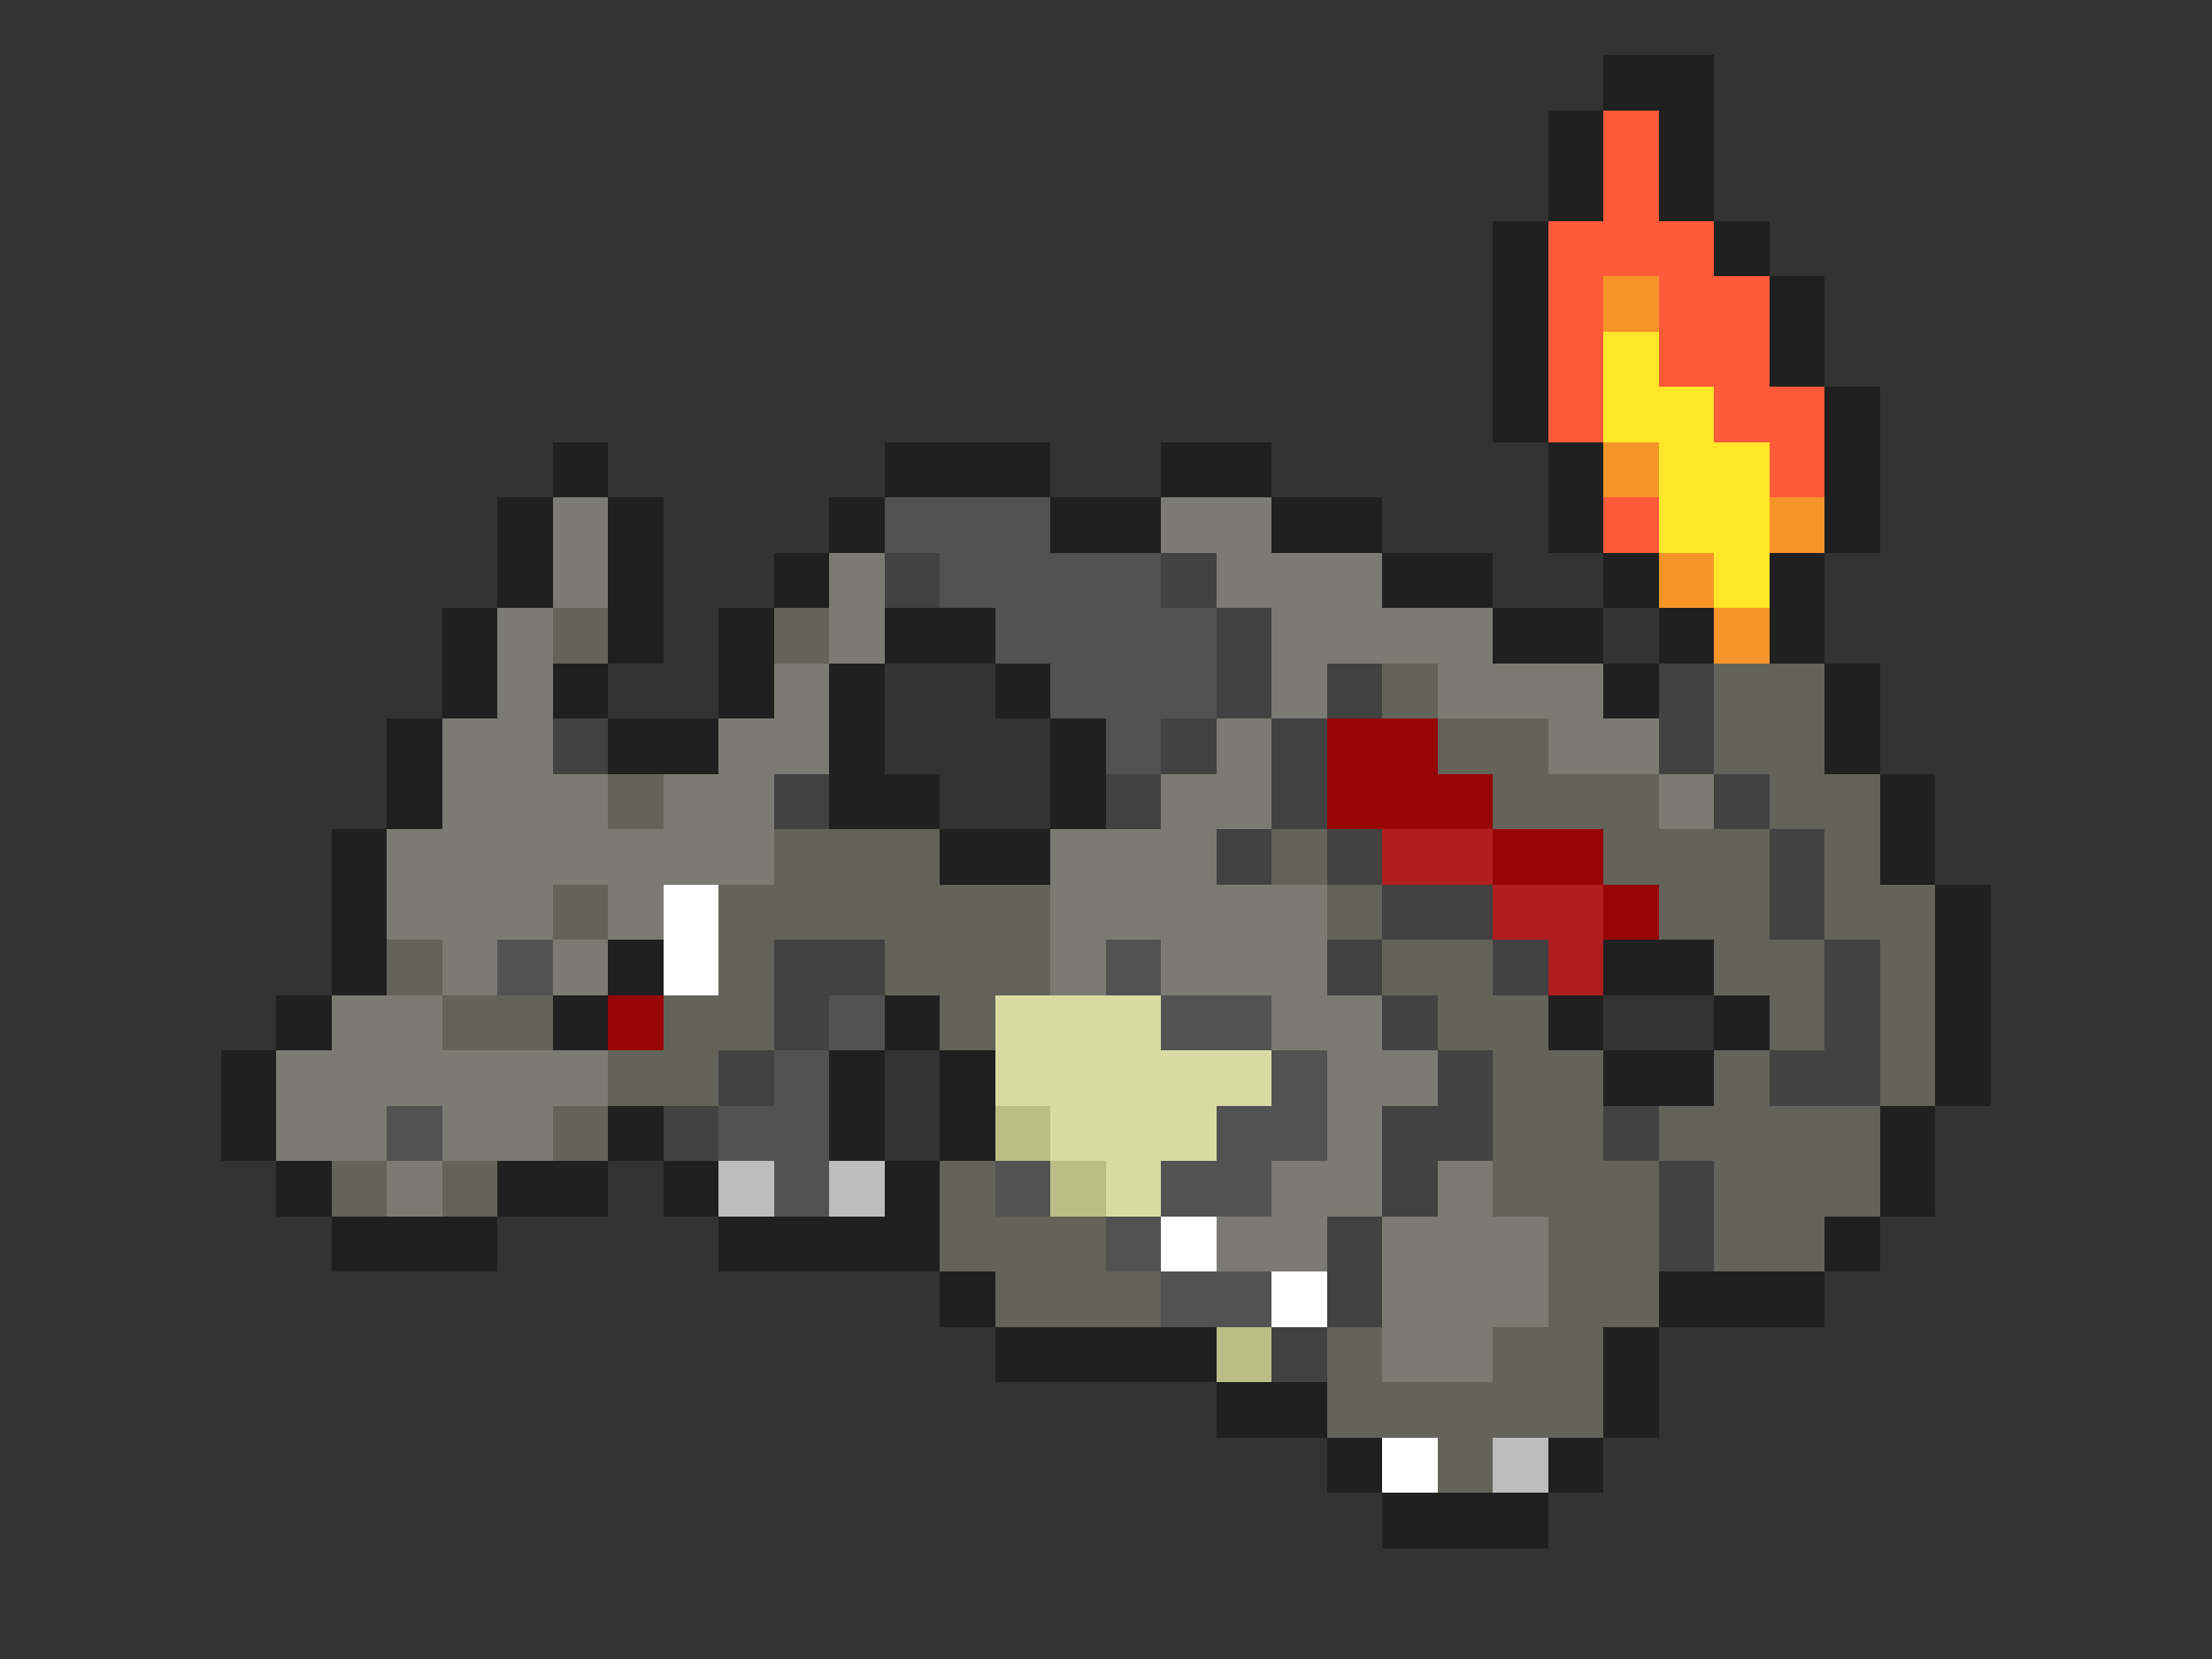 <svg xmlns="http://www.w3.org/2000/svg" viewBox="0 -0.5 40 30" shape-rendering="crispEdges">
<rect x="0" y="-0.5" width="40" height="30" fill="#333333" stroke="none"/>
<path stroke="#202020" d="M29 1h2M28 2h1M30 2h1M28 3h1M30 3h1M27 4h1M31 4h1M27 5h1M32 5h1M27 6h1M32 6h1M27 7h1M33 7h1M10 8h1M16 8h3M21 8h2M28 8h1M33 8h1M9 9h1M11 9h1M15 9h1M19 9h2M23 9h2M28 9h1M33 9h1M9 10h1M11 10h1M14 10h1M25 10h2M29 10h1M32 10h1M8 11h1M11 11h1M13 11h1M16 11h2M27 11h2M30 11h1M32 11h1M8 12h1M10 12h1M13 12h1M15 12h1M18 12h1M29 12h1M33 12h1M7 13h1M11 13h2M15 13h1M19 13h1M33 13h1M7 14h1M15 14h2M19 14h1M34 14h1M6 15h1M17 15h2M34 15h1M6 16h1M35 16h1M6 17h1M11 17h1M29 17h2M35 17h1M5 18h1M10 18h1M16 18h1M28 18h1M31 18h1M35 18h1M4 19h1M15 19h1M17 19h1M29 19h2M35 19h1M4 20h1M11 20h1M15 20h1M17 20h1M34 20h1M5 21h1M9 21h2M12 21h1M16 21h1M34 21h1M6 22h3M13 22h4M33 22h1M17 23h1M30 23h3M18 24h4M29 24h1M22 25h2M29 25h1M24 26h1M28 26h1M25 27h3" />
<path stroke="#ff5a3a" d="M29 2h1M29 3h1M28 4h3M28 5h1M30 5h2M28 6h1M30 6h2M28 7h1M31 7h2M32 8h1M29 9h1" />
<path stroke="#f79429" d="M29 5h1M29 8h1M32 9h1M30 10h1M31 11h1" />
<path stroke="#ffe629" d="M29 6h1M29 7h2M30 8h2M30 9h2M31 10h1" />
<path stroke="#7b7b73" d="M10 9h1M21 9h2M10 10h1M15 10h1M22 10h3M9 11h1M15 11h1M23 11h4M9 12h1M14 12h1M23 12h1M26 12h3M8 13h2M13 13h2M22 13h1M28 13h2M8 14h3M12 14h2M21 14h2M30 14h1M7 15h7M19 15h3M7 16h3M11 16h1M19 16h5M8 17h1M10 17h1M19 17h1M21 17h3M6 18h2M23 18h2M5 19h6M24 19h2M5 20h2M8 20h2M24 20h1M7 21h1M23 21h2M26 21h1M22 22h2M25 22h3M25 23h3M25 24h2" />
<path stroke="#525252" d="M16 9h3M17 10h4M18 11h4M19 12h3M20 13h1M9 17h1M20 17h1M15 18h1M21 18h2M14 19h1M23 19h1M7 20h1M13 20h2M22 20h2M14 21h1M18 21h1M21 21h2M20 22h1M21 23h2" />
<path stroke="#424242" d="M16 10h1M21 10h1M22 11h1M22 12h1M24 12h1M30 12h1M10 13h1M21 13h1M23 13h1M30 13h1M14 14h1M20 14h1M23 14h1M31 14h1M22 15h1M24 15h1M32 15h1M25 16h2M32 16h1M14 17h2M24 17h1M27 17h1M33 17h1M14 18h1M25 18h1M33 18h1M13 19h1M26 19h1M32 19h2M12 20h1M25 20h2M29 20h1M25 21h1M30 21h1M24 22h1M30 22h1M24 23h1M23 24h1" />
<path stroke="#63635a" d="M10 11h1M14 11h1M25 12h1M31 12h2M26 13h2M31 13h2M11 14h1M27 14h3M32 14h2M14 15h3M23 15h1M29 15h3M33 15h1M10 16h1M13 16h6M24 16h1M30 16h2M33 16h2M7 17h1M13 17h1M16 17h3M25 17h2M31 17h2M34 17h1M8 18h2M12 18h2M17 18h1M26 18h2M32 18h1M34 18h1M11 19h2M27 19h2M31 19h1M34 19h1M10 20h1M27 20h2M30 20h4M6 21h1M8 21h1M17 21h1M27 21h3M31 21h3M17 22h3M28 22h2M31 22h2M18 23h3M28 23h2M24 24h1M27 24h2M24 25h5M26 26h1" />
<path stroke="#970507" d="M24 13h2M24 14h3M27 15h2M29 16h1M11 18h1" />
<path stroke="#b01e20" d="M25 15h2M27 16h2M28 17h1" />
<path stroke="#ffffff" d="M12 16h1M12 17h1M21 22h1M23 23h1M25 26h1" />
<path stroke="#d9dba4" d="M18 18h3M18 19h5M19 20h3M20 21h1" />
<path stroke="#bbbd86" d="M18 20h1M19 21h1M22 24h1" />
<path stroke="#bdbdbd" d="M13 21h1M15 21h1M27 26h1" />
</svg>